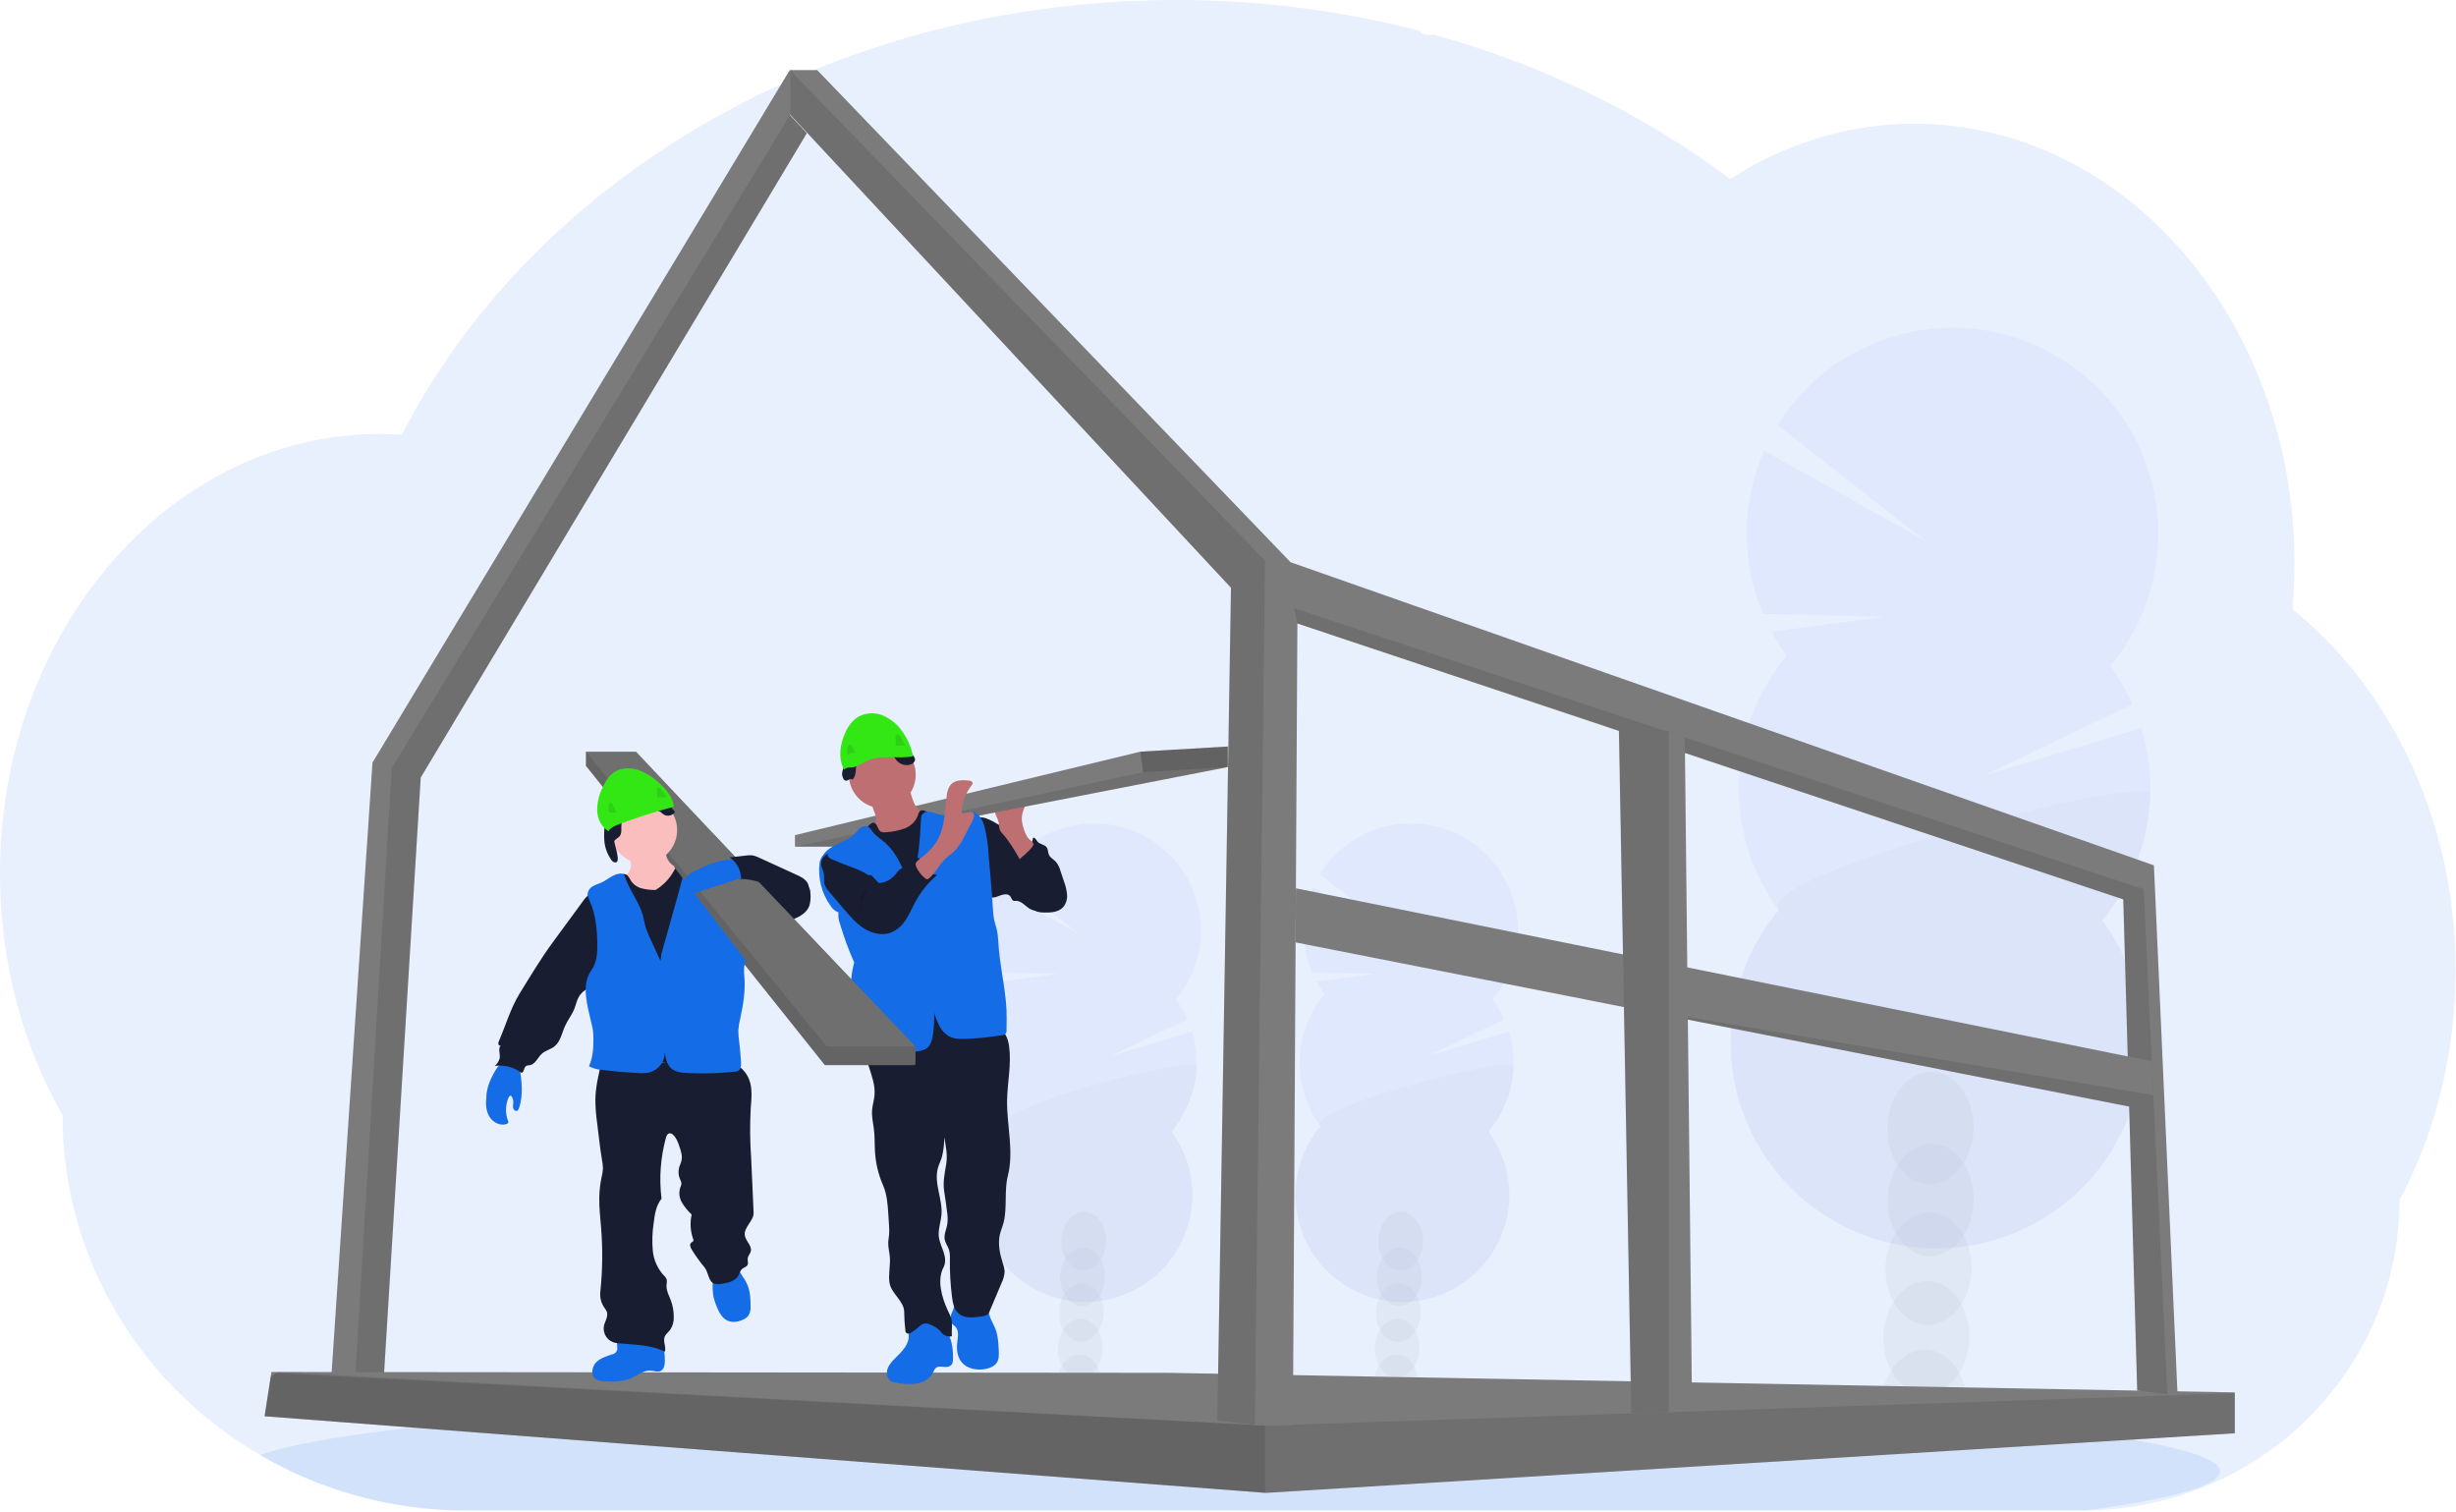 <svg width="1178" height="725" viewBox="0 0 1178 725" fill="none" xmlns="http://www.w3.org/2000/svg">
<path opacity="0.1" d="M1177.82 465.31C1177.84 484.939 1175.47 504.496 1170.75 523.55C1169.16 529.97 1167.32 536.257 1165.22 542.41C1162.65 550.005 1159.67 557.456 1156.3 564.73C1154.6 568.41 1152.8 572.017 1150.91 575.55C1150.94 595.678 1146.8 615.595 1138.74 634.04C1124.18 667.134 1098.2 693.893 1065.56 709.44C1045.15 719.178 1022.84 724.3 1000.23 724.44H223.59C189.036 724.514 155.078 715.436 125.17 698.13L124.71 697.87C120.45 695.377 116.297 692.737 112.25 689.95C103.145 683.66 94.591 676.608 86.68 668.87C75.972 658.406 66.537 646.715 58.57 634.04C39.858 604.328 29.945 569.923 29.98 534.81C11.03 501.56 -0.02 461.73 -0.02 418.93C-0.02 364.93 17.54 315.67 46.39 278.38C52.405 270.589 58.993 263.259 66.1 256.45C73.112 249.712 80.649 243.543 88.64 238C95.033 233.561 101.714 229.552 108.64 226C111.53 224.53 114.43 223.14 117.38 221.85C119.97 220.7 122.59 219.63 125.24 218.62C128.42 217.413 131.64 216.303 134.9 215.29C138.16 214.277 141.377 213.39 144.55 212.63C149.217 211.49 153.963 210.563 158.79 209.85C162.79 209.26 166.79 208.85 170.79 208.54C173.97 208.3 177.18 208.17 180.41 208.13H182.16C185.72 208.13 189.26 208.27 192.77 208.51C193.14 207.77 193.54 207.02 193.91 206.29C195.31 203.62 196.76 200.96 198.22 198.36C198.217 198.337 198.217 198.313 198.22 198.29C198.47 197.83 198.72 197.38 198.98 196.94C200.16 194.81 201.39 192.7 202.65 190.61C203.23 189.61 203.8 188.67 204.39 187.73C204.515 187.496 204.652 187.269 204.8 187.05C205.4 186.05 206.01 185.05 206.63 184.05C209.717 179.117 212.927 174.27 216.26 169.51L217.11 168.29C217.63 167.55 218.11 166.83 218.69 166.09C220.07 164.16 221.49 162.22 222.92 160.32C223.92 158.96 224.92 157.61 226 156.32C228.6 152.987 231.267 149.653 234 146.32C236.733 142.987 239.573 139.697 242.52 136.45C242.92 136 243.32 135.56 243.74 135.12L248.01 130.46C248.22 130.24 248.4 130.04 248.6 129.84C249.11 129.29 249.6 128.74 250.15 128.21C252.44 125.78 254.79 123.4 257.15 121.03C269.16 109.067 281.956 97.919 295.45 87.66C295.98 87.24 296.52 86.84 297.05 86.44C299.59 84.53 302.17 82.64 304.75 80.78C318.941 70.6 333.775 61.347 349.16 53.08C350.22 52.47 351.3 51.9 352.39 51.34C366.183 44.043 380.368 37.513 394.88 31.78C402.79 28.65 410.88 25.71 419.02 23.02C424.44 21.24 429.88 19.55 435.39 17.96C444.003 15.48 452.677 13.257 461.41 11.29C487.139 5.517 513.314 1.951 539.65 0.63C547.65 0.223 555.74 0.013 563.92 1.07753e-05C603.39 -0.052 642.706 4.921 680.92 14.8C681.315 15.397 681.856 15.884 682.491 16.215C683.126 16.545 683.834 16.709 684.55 16.69H687.91C689.37 17.09 690.82 17.49 692.28 17.91C700.433 20.257 708.47 22.82 716.39 25.6L718.39 26.32C737.938 33.271 756.957 41.626 775.3 51.32C791.835 60.038 807.755 69.874 822.95 80.76C825.29 82.44 827.597 84.133 829.87 85.84C832.63 84.073 835.437 82.38 838.29 80.76C849.309 74.484 861.012 69.495 873.17 65.89C898.588 58.368 925.482 57.316 951.41 62.83C984.66 69.88 1014.76 87.38 1039.07 112.27C1048.97 122.454 1057.78 133.641 1065.36 145.65C1065.91 146.51 1066.46 147.38 1066.99 148.26C1073.51 158.889 1079.11 170.052 1083.73 181.63C1083.9 182.06 1084.07 182.46 1084.22 182.88C1088.49 193.721 1091.93 204.87 1094.52 216.23C1094.64 216.81 1094.78 217.38 1094.9 217.96C1097.32 228.954 1098.96 240.105 1099.82 251.33C1099.82 251.73 1099.82 252.14 1099.9 252.56C1100.32 258.367 1100.53 264.233 1100.54 270.16C1100.54 275.46 1100.36 280.72 1100.03 285.94C1100.03 286.51 1099.95 287.1 1099.9 287.69C1099.81 289.2 1099.68 290.69 1099.55 292.21C1107.19 298.371 1114.34 305.114 1120.93 312.38C1123.84 315.56 1126.66 318.86 1129.39 322.28C1137.7 332.689 1144.99 343.863 1151.19 355.65C1168.1 387.57 1177.82 425.12 1177.82 465.31Z" fill="#146CE7"/>
<path opacity="0.1" d="M1064.82 705.74C1064.82 712.57 1041.29 718.97 1000.23 724.47H223.59C189.036 724.544 155.078 715.466 125.17 698.16L124.71 697.9C136.51 693.6 157.81 689.59 186.8 685.97L188.1 685.81C201.1 684.22 215.63 682.71 231.51 681.28C231.91 681.28 232.32 681.22 232.72 681.17C245.32 680.05 258.723 679 272.93 678.02C273.38 678.02 273.82 677.94 274.27 677.92C279.75 677.527 285.343 677.153 291.05 676.8L293.25 676.66C334.8 674.08 382.03 672.02 433.25 670.66H433.31C440.483 670.46 447.733 670.283 455.06 670.13C463.207 669.937 471.453 669.767 479.8 669.62C486.17 669.48 492.62 669.38 499.09 669.28H499.24C528.43 668.84 558.59 668.62 589.43 668.62C665.69 668.62 737.77 670.01 801.64 672.51H801.82C811.64 672.89 821.28 673.31 830.68 673.74L838.68 674.12C849.287 674.627 859.62 675.17 869.68 675.75C987.98 682.48 1064.82 693.41 1064.82 705.74Z" fill="#146CE7"/>
<g opacity="0.2">
<path opacity="0.2" d="M680.28 664.03C680.248 665.109 680.124 666.182 679.91 667.24C672.95 666.133 665.95 665.133 658.91 664.24C658.91 663.96 658.91 663.67 658.91 663.38C658.975 660.381 659.838 657.454 661.41 654.9C663.47 651.64 666.6 649.6 670.05 649.71C673.5 649.82 676.49 652.05 678.34 655.42C679.739 658.067 680.409 661.039 680.28 664.03V664.03Z" fill="#181D31"/>
<path opacity="0.2" d="M680.854 646.942C681.099 639.208 676.509 632.787 670.602 632.601C664.696 632.414 659.709 638.532 659.465 646.266C659.221 653.999 663.811 660.42 669.717 660.607C675.624 660.793 680.61 654.675 680.854 646.942Z" fill="#181D31"/>
<path opacity="0.2" d="M681.4 629.821C681.644 622.088 677.054 615.667 671.148 615.48C665.241 615.294 660.255 621.412 660.011 629.145C659.766 636.879 664.356 643.3 670.263 643.486C676.169 643.673 681.156 637.555 681.4 629.821Z" fill="#181D31"/>
<path opacity="0.2" d="M681.936 612.701C682.18 604.967 677.59 598.547 671.684 598.36C665.777 598.173 660.791 604.291 660.546 612.025C660.302 619.759 664.892 626.179 670.798 626.366C676.705 626.553 681.691 620.435 681.936 612.701Z" fill="#181D31"/>
<path opacity="0.2" d="M682.471 595.58C682.716 587.847 678.126 581.426 672.219 581.239C666.313 581.053 661.326 587.171 661.082 594.904C660.838 602.638 665.428 609.059 671.334 609.245C677.241 609.432 682.227 603.314 682.471 595.58Z" fill="#181D31"/>
<path opacity="0.2" d="M635.38 476.79C633.972 474.883 632.702 472.878 631.58 470.79L659.84 467.06L629.42 466.33C626.705 459.891 625.333 452.966 625.386 445.978C625.439 438.99 626.917 432.087 629.73 425.69L669.85 448.14L633.1 419.3C636.807 413.304 641.711 408.136 647.505 404.121C653.299 400.105 659.859 397.327 666.775 395.96C673.691 394.593 680.814 394.667 687.701 396.177C694.587 397.688 701.087 400.601 706.797 404.736C712.506 408.872 717.302 414.14 720.884 420.212C724.466 426.284 726.757 433.029 727.615 440.026C728.473 447.023 727.879 454.122 725.871 460.88C723.862 467.637 720.481 473.908 715.94 479.3C718.13 482.266 719.991 485.461 721.49 488.83L684.4 506.63L723.73 494.8C726.207 502.972 726.606 511.634 724.891 519.999C723.177 528.365 719.402 536.171 713.91 542.71C719.62 550.457 723.035 559.655 723.763 569.252C724.492 578.849 722.506 588.457 718.031 596.977C713.556 605.498 706.773 612.587 698.459 617.435C690.145 622.283 680.634 624.692 671.015 624.389C661.395 624.086 652.055 621.082 644.063 615.72C636.07 610.358 629.748 602.856 625.819 594.07C621.89 585.284 620.512 575.57 621.844 566.038C623.176 556.507 627.163 547.542 633.35 540.17C626.528 530.911 623.016 519.628 623.379 508.134C623.742 496.639 627.958 485.6 635.35 476.79H635.38Z" fill="#021CFF"/>
<path opacity="0.1" d="M725.91 511.37C725.56 522.871 721.331 533.916 713.91 542.71C719.62 550.457 723.035 559.655 723.763 569.252C724.492 578.849 722.506 588.457 718.031 596.977C713.556 605.498 706.773 612.587 698.459 617.435C690.145 622.283 680.634 624.692 671.015 624.389C661.395 624.086 652.055 621.082 644.063 615.72C636.07 610.358 629.748 602.856 625.819 594.07C621.89 585.284 620.512 575.57 621.844 566.038C623.176 556.507 627.163 547.542 633.35 540.17C626.78 531.24 726.09 505.62 725.91 511.37Z" fill="black"/>
</g>
<g opacity="0.2">
<path opacity="0.2" d="M528.28 664.03C528.248 665.109 528.124 666.182 527.91 667.24C520.95 666.133 513.95 665.133 506.91 664.24C506.91 663.96 506.91 663.67 506.91 663.38C506.975 660.381 507.838 657.454 509.41 654.9C511.47 651.64 514.6 649.6 518.05 649.71C521.5 649.82 524.49 652.05 526.34 655.42C527.739 658.067 528.409 661.039 528.28 664.03V664.03Z" fill="#181D31"/>
<path opacity="0.2" d="M528.844 646.946C529.088 639.212 524.498 632.792 518.591 632.605C512.685 632.418 507.699 638.536 507.454 646.27C507.21 654.004 511.8 660.424 517.706 660.611C523.613 660.798 528.599 654.68 528.844 646.946Z" fill="#181D31"/>
<path opacity="0.2" d="M529.389 629.825C529.633 622.092 525.043 615.671 519.137 615.485C513.23 615.298 508.244 621.416 508 629.15C507.755 636.883 512.345 643.304 518.252 643.491C524.158 643.677 529.145 637.559 529.389 629.825Z" fill="#181D31"/>
<path opacity="0.2" d="M529.925 612.705C530.169 604.971 525.579 598.551 519.673 598.364C513.766 598.177 508.78 604.295 508.535 612.029C508.291 619.763 512.881 626.183 518.788 626.37C524.694 626.557 529.68 620.439 529.925 612.705Z" fill="#181D31"/>
<path opacity="0.2" d="M530.46 595.585C530.705 587.851 526.115 581.43 520.208 581.244C514.302 581.057 509.315 587.175 509.071 594.909C508.827 602.642 513.417 609.063 519.323 609.25C525.23 609.436 530.216 603.318 530.46 595.585Z" fill="#181D31"/>
<path opacity="0.2" d="M483.38 476.79C481.972 474.883 480.702 472.878 479.58 470.79L507.84 467.06L477.42 466.33C474.705 459.891 473.333 452.966 473.386 445.978C473.439 438.99 474.917 432.087 477.73 425.69L517.85 448.14L481.1 419.3C484.807 413.304 489.711 408.136 495.505 404.121C501.299 400.105 507.859 397.327 514.775 395.96C521.691 394.593 528.815 394.667 535.701 396.177C542.587 397.688 549.087 400.601 554.797 404.736C560.506 408.872 565.302 414.14 568.884 420.212C572.466 426.284 574.757 433.029 575.615 440.026C576.473 447.023 575.879 454.122 573.871 460.88C571.862 467.637 568.481 473.908 563.94 479.3C566.13 482.266 567.991 485.461 569.49 488.83L532.4 506.63L571.73 494.8C574.207 502.972 574.606 511.634 572.891 519.999C571.177 528.365 567.402 536.171 561.91 542.71C567.62 550.457 571.035 559.655 571.764 569.252C572.492 578.849 570.506 588.457 566.031 596.977C561.556 605.498 554.774 612.587 546.459 617.435C538.145 622.283 528.634 624.692 519.015 624.389C509.395 624.086 500.055 621.082 492.063 615.72C484.07 610.358 477.748 602.856 473.819 594.07C469.89 585.284 468.512 575.57 469.844 566.038C471.176 556.507 475.163 547.542 481.35 540.17C474.528 530.911 471.016 519.628 471.379 508.134C471.742 496.639 475.958 485.6 483.35 476.79H483.38Z" fill="#021CFF"/>
<path opacity="0.1" d="M573.91 511.37C573.56 522.871 569.331 533.916 561.91 542.71C567.62 550.457 571.035 559.655 571.764 569.252C572.492 578.849 570.506 588.457 566.031 596.977C561.556 605.498 554.774 612.587 546.459 617.435C538.145 622.283 528.634 624.692 519.015 624.389C509.395 624.086 500.055 621.082 492.063 615.72C484.07 610.358 477.748 602.856 473.819 594.07C469.89 585.284 468.512 575.57 469.844 566.038C471.176 556.507 475.163 547.542 481.35 540.17C474.78 531.24 574.09 505.62 573.91 511.37Z" fill="black"/>
</g>
<g opacity="0.2">
<path opacity="0.2" d="M943.48 674.97C943.404 677.013 943.16 679.047 942.75 681.05C929.35 678.91 915.853 676.997 902.26 675.31C902.26 674.77 902.26 674.22 902.26 673.66C902.387 667.885 904.051 662.248 907.08 657.33C911.08 651.06 917.08 647.13 923.71 647.33C930.34 647.53 936.11 651.84 939.71 658.33C942.425 663.442 943.726 669.187 943.48 674.97V674.97Z" fill="#181D31"/>
<path opacity="0.2" d="M944.568 642.047C945.039 627.153 936.197 614.789 924.821 614.429C913.444 614.07 903.839 625.851 903.369 640.745C902.898 655.638 911.739 668.003 923.116 668.362C934.493 668.722 944.097 656.94 944.568 642.047Z" fill="#181D31"/>
<path opacity="0.2" d="M945.607 609.086C946.078 594.193 937.237 581.828 925.86 581.468C914.483 581.109 904.879 592.891 904.408 607.784C903.937 622.677 912.779 635.042 924.156 635.402C935.532 635.761 945.137 623.979 945.607 609.086Z" fill="#181D31"/>
<path opacity="0.2" d="M946.657 576.126C947.127 561.233 938.286 548.868 926.909 548.508C915.532 548.149 905.928 559.931 905.457 574.824C904.987 589.717 913.828 602.082 925.205 602.441C936.582 602.801 946.186 591.019 946.657 576.126Z" fill="#181D31"/>
<path opacity="0.2" d="M946.524 541.665C946.971 526.765 938.106 514.409 926.723 514.067C915.34 513.726 905.751 525.528 905.304 540.429C904.857 555.33 913.722 567.686 925.104 568.027C936.487 568.369 946.077 556.566 946.524 541.665Z" fill="#181D31"/>
<path opacity="0.2" d="M857.03 314.51C854.332 310.839 851.889 306.987 849.72 302.98L904.12 295.8L845.57 294.39C840.34 281.995 837.694 268.663 837.794 255.21C837.894 241.757 840.737 228.466 846.15 216.15L923.4 259.36L852.66 203.84C859.813 192.324 869.26 182.405 880.415 174.7C891.569 166.995 904.19 161.671 917.493 159.058C930.795 156.445 944.493 156.599 957.733 159.512C970.973 162.425 983.471 168.034 994.448 175.988C1005.43 183.943 1014.65 194.073 1021.54 205.748C1028.43 217.423 1032.84 230.392 1034.5 243.846C1036.16 257.301 1035.03 270.953 1031.18 283.952C1027.33 296.95 1020.85 309.017 1012.13 319.4C1016.34 325.114 1019.93 331.267 1022.82 337.75L951.41 372.04L1027.12 349.24C1031.89 364.954 1032.67 381.611 1029.38 397.701C1026.09 413.791 1018.84 428.807 1008.29 441.39C1019.28 456.305 1025.85 474.012 1027.25 492.486C1028.66 510.96 1024.83 529.455 1016.21 545.857C1007.6 562.259 994.543 575.906 978.537 585.238C962.532 594.569 944.223 599.208 925.706 598.624C907.188 598.04 889.208 592.257 873.822 581.936C858.436 571.615 846.265 557.173 838.7 540.261C831.136 523.348 828.483 504.649 831.045 486.3C833.608 467.951 841.282 450.693 853.19 436.5C840.064 418.677 833.307 396.96 834.003 374.836C834.7 352.711 842.809 331.463 857.03 314.5V314.51Z" fill="#021CFF"/>
<path opacity="0.1" d="M1031.33 381.07C1030.67 403.199 1022.57 424.459 1008.33 441.41C1019.32 456.325 1025.89 474.032 1027.29 492.506C1028.7 510.98 1024.87 529.475 1016.25 545.877C1007.64 562.279 994.583 575.926 978.577 585.258C962.572 594.589 944.263 599.228 925.746 598.644C907.228 598.06 889.248 592.277 873.862 581.956C858.476 571.635 846.305 557.193 838.74 540.281C831.176 523.368 828.523 504.669 831.085 486.32C833.648 467.971 841.322 450.713 853.23 436.52C840.49 419.31 1031.68 370 1031.33 381.07Z" fill="black"/>
</g>
<path d="M157.82 676.73L168.31 676.7H183.1L201.8 372.92L386.99 63.89L378.94 55.25V33.37L178.66 365.76L157.82 676.73Z" fill="#7B7B7B"/>
<path opacity="0.1" d="M169.43 676.7H183.1L201.8 372.92L386.99 63.89L378.94 55.25L187.92 368.29L169.43 676.7Z" fill="black"/>
<path d="M126.91 679.26L606.76 715.98L607.17 716.01L1071.56 687.45L1071.91 687.43V667.82L560.21 658.43L133.3 658.02H130.18L129.84 660.22L126.91 679.26Z" fill="#7B7B7B"/>
<path opacity="0.1" d="M126.91 679.26L606.76 715.98L607.17 716.01L1071.56 687.45L1071.91 687.07V668.23H1071.5L606.76 683.75L133.3 658.02H133.23L132.39 658.57L129.84 660.22L126.91 679.26Z" fill="black"/>
<path opacity="0.1" d="M126.91 679.26L606.76 715.98V683.75L132.39 658.57L129.84 660.22L126.91 679.26Z" fill="black"/>
<path d="M378.88 54.84L590.43 281.9L583.89 681.3L601.86 683.47L602.16 683.51H620.13L622.28 299.05L1018.41 431.37L1025.09 666.97L1039.55 668.59L1044.45 669.14L1033.11 415.03L619.01 269.65L391.95 33.6H378.88V54.84Z" fill="#7B7B7B"/>
<path opacity="0.1" d="M620.65 291.7L622.28 299.05L1018.41 431.37L1025.09 666.97L1039.55 668.59L1028.21 426.47L620.65 291.7Z" fill="black"/>
<path opacity="0.1" d="M378.88 54.84L590.43 281.9L583.89 681.3L601.86 683.47L606.76 268.83L378.88 33.6V54.84Z" fill="black"/>
<path d="M621.42 451.99L766.71 480.6L766.76 480.61L1021.23 530.74L1032.88 526.07L1032.84 525.25L1032.08 509L621.57 426.05L621.42 451.99Z" fill="#7B7B7B"/>
<path opacity="0.1" d="M766.76 480.61L1021.23 530.74L1032.88 526.07L1032.84 525.25L766.76 480.61Z" fill="black"/>
<path d="M776.49 350.56L780.42 566.9L782.45 677.89L800.34 677.29L811.6 676.91L808.1 353.69L800.34 351.11L798.64 350.56H776.49Z" fill="#7B7B7B"/>
<path opacity="0.1" d="M776.65 350.51V350.56L780.42 566.9L782.45 677.89L800.34 677.29V350.51H776.65Z" fill="black"/>
<path d="M496.26 405.81C497.31 406.38 498.313 407.032 499.26 407.76C500.38 408.741 501.387 409.844 502.26 411.05C506.55 416.6 510.51 423.05 510.09 430.05C510.099 431.068 509.907 432.079 509.524 433.023C509.141 433.966 508.576 434.825 507.86 435.55C506.09 437.06 503.55 437.13 501.23 437.13C498.71 437.13 496.06 437.13 493.88 435.83C491.7 434.53 489.88 432 487.3 432.06C486.936 432.12 486.564 432.12 486.2 432.06C485.31 431.77 485.13 430.6 484.55 429.86C483.55 428.53 481.44 428.86 479.87 429.44C478.3 430.02 476.56 430.89 475.01 430.22C474.11 429.745 473.375 429.01 472.9 428.11C469.19 422.11 468.4 414.9 467.7 407.93C467.27 403.69 463.99 389.23 473.04 392.52C477.04 393.96 480.78 396.84 484.42 398.95L496.26 405.81Z" fill="#181D31"/>
<path d="M487.32 407.24C488.128 407.821 489.108 408.116 490.103 408.076C491.098 408.036 492.051 407.664 492.81 407.02C494.299 405.674 495.248 403.833 495.48 401.84C496.48 401.53 496.99 402.84 497.63 403.64C498.75 405 501.03 404.98 502.05 406.43C502.76 407.43 502.6 408.82 503.1 409.95C503.75 411.41 505.36 412.17 506.46 413.35C507.499 414.639 508.249 416.136 508.66 417.74L510.3 422.66C511.085 424.706 511.589 426.849 511.8 429.03C511.903 430.12 511.789 431.22 511.462 432.266C511.136 433.312 510.605 434.282 509.9 435.12C507.7 437.49 504.09 437.74 500.9 437.67C499.835 437.693 498.771 437.568 497.74 437.3C494.91 436.42 493.1 433.57 492.35 430.7C491.6 427.83 491.68 424.82 491.24 421.88C490.765 418.992 489.925 416.176 488.74 413.5C487.86 411.42 485.44 408.32 485.48 406.11C486.2 406.11 486.72 406.77 487.32 407.24Z" fill="#181D31"/>
<path d="M490.91 397.11C490.443 395.69 490.17 394.213 490.1 392.72C490.1 389.72 491.47 386.9 492.85 384.22L481.42 385.77C480.04 385.96 478.5 386.24 477.72 387.39C477.424 387.96 477.269 388.593 477.269 389.235C477.269 389.877 477.424 390.51 477.72 391.08C478.293 392.221 478.749 393.417 479.08 394.65C479.106 395.729 479.23 396.803 479.45 397.86C479.806 398.636 480.304 399.338 480.92 399.93C484.19 403.55 486.64 407.82 489.08 412.05C489.01 411.93 495.97 406.54 495.69 404.78C495.53 403.78 493.52 402.58 492.88 401.62C491.996 400.227 491.332 398.705 490.91 397.11V397.11Z" fill="#BE6F72"/>
<path d="M588.91 358.04V367.89L420.24 400.79L411.49 406.09H381.3V400.54L547.02 360.5L588.91 358.04Z" fill="#7B7B7B"/>
<path opacity="0.1" d="M588.91 367.89L420.24 400.79L411.49 406.09H381.3L548.25 370.36L588.91 367.89Z" fill="black"/>
<path d="M453.49 637.66C451.611 635.384 449.016 633.811 446.129 633.198C443.242 632.584 440.233 632.965 437.59 634.28C437.024 634.546 436.526 634.936 436.13 635.42C435.13 636.82 435.77 638.75 435.86 640.48C436.09 644.7 432.73 648.13 429.71 651.08C428.09 652.66 426.44 654.35 425.71 656.5C424.98 658.65 425.52 661.38 427.48 662.5C428.335 662.929 429.266 663.187 430.22 663.26C433.416 663.884 436.694 663.975 439.92 663.53C443.11 662.92 446.24 661.11 447.62 658.17C447.886 657.373 448.327 656.645 448.91 656.04C450.67 654.65 453.37 656.28 455.37 655.29C457.02 654.47 457.09 653.18 457.11 651.48C457.17 646.78 456.47 641.46 453.49 637.66Z" fill="#146CE7"/>
<path d="M477.49 637.48C478.72 640.72 478.89 644.25 479.05 647.71C479.14 649.71 479.2 651.85 478.12 653.54C477.04 655.23 474.93 656.12 472.91 656.54C468.74 657.4 463.91 656.59 461.22 653.28C459.16 650.75 458.73 647.28 459.11 644C459.43 641.31 460.11 638.16 458.18 636.25C457.68 635.74 457.03 635.38 456.57 634.83C455.57 633.61 455.73 631.77 456.27 630.27C456.973 628.835 457.5 627.321 457.84 625.76C457.92 625.02 471.38 626.28 472.62 626.89C474.31 627.72 474.05 629.11 474.56 630.79C475.27 633.13 476.63 635.24 477.49 637.48Z" fill="#146CE7"/>
<path d="M479.96 493.82C482.6 495.53 483.62 498.89 484.03 502.01C485.16 510.56 483.18 519.2 483.03 527.83C482.89 539.92 486.39 552.23 483.4 563.94C481.61 570.94 483.13 578.94 481.45 586.01C480.95 588.11 480.03 590.09 479.55 592.19C478.55 596.74 479.6 601.5 481.01 605.95C481.46 607.149 481.746 608.404 481.86 609.68C481.792 611.644 481.294 613.57 480.4 615.32L474.4 629.51C473.73 631.1 471.09 631.36 469.4 631.57C466.22 631.95 462.67 632.22 460.14 630.25C457.61 628.28 457 624.98 456.61 621.9C455.862 615.987 455.528 610.029 455.61 604.07C455.72 602.515 455.582 600.952 455.2 599.44C454.65 597.73 453.44 596.25 453.11 594.44C452.69 592.1 453.88 589.8 454.32 587.44C454.622 585.284 454.588 583.095 454.22 580.95C453.83 577.75 453.38 574.55 452.87 571.37C452.15 566.92 453.18 562.53 453.87 558.07C454.52 553.88 453.69 549.61 452.87 545.45C452.941 548.826 452.52 552.195 451.62 555.45C451.09 557.04 450.33 558.56 449.87 560.18C447.82 567.45 452.19 575.08 451.57 582.61C451.28 586.13 449.9 589.61 450.29 593.08C450.56 595.62 451.74 597.95 452.55 600.37C453.36 602.79 453.78 605.56 452.55 607.82C449.3 613.96 451.73 622.31 454.64 628.61C455.231 629.727 455.745 630.883 456.18 632.07C457.04 634.91 456.32 637.96 456.55 640.92C455.713 641.057 454.855 641.001 454.042 640.757C453.229 640.513 452.483 640.086 451.86 639.51C451.42 639.05 451.06 638.51 450.63 638.03C449.429 636.885 448.006 635.997 446.45 635.42C445.536 634.909 444.495 634.669 443.45 634.73C442.351 635.037 441.362 635.651 440.6 636.5C439.611 637.37 438.562 638.168 437.46 638.89C436.991 639.251 436.442 639.494 435.86 639.6C435.567 639.645 435.268 639.597 435.004 639.463C434.74 639.328 434.525 639.114 434.39 638.85C434.328 638.683 434.29 638.508 434.28 638.33C433.909 635.311 433.712 632.272 433.69 629.23C433.69 624 427.43 620.4 426.64 615.23C426.01 611.06 427.18 606.81 426.79 602.61C426.6 600.45 426 598.33 426.04 596.17C426.04 594.77 426.36 593.4 426.47 592.01C426.562 590.467 426.538 588.919 426.4 587.38L426.09 582.55C425.79 577.78 425.46 572.91 423.58 568.55C421.351 563.459 420.031 558.017 419.68 552.47C419.48 548.97 419.61 545.47 419.21 541.96C418.85 538.79 418.05 535.64 418.28 532.46C418.47 530 419.28 527.62 419.47 525.16C419.86 520.43 418.06 515.83 416.65 511.3C415.24 506.77 414.2 501.75 416.05 497.38C416.314 496.663 416.754 496.023 417.33 495.52C418.039 495.051 418.847 494.75 419.69 494.64C436.847 491.036 454.434 489.914 471.91 491.31C474.759 491.472 477.524 492.334 479.96 493.82Z" fill="#181D31"/>
<path d="M423.19 387.61C432.038 387.61 439.21 380.438 439.21 371.59C439.21 362.742 432.038 355.57 423.19 355.57C414.342 355.57 407.17 362.742 407.17 371.59C407.17 380.438 414.342 387.61 423.19 387.61Z" fill="#BE6F72"/>
<path d="M420.09 391.6C420.32 392.516 420.32 393.474 420.09 394.39C419.838 395.03 419.483 395.624 419.04 396.15C417.489 398.15 415.773 400.017 413.91 401.73C414.859 403.85 416.568 405.538 418.7 406.46C420.817 407.361 423.037 407.996 425.31 408.35C426.445 408.648 427.625 408.73 428.79 408.59C429.863 408.32 430.88 407.86 431.79 407.23L440.69 401.9C442.033 401.173 443.276 400.275 444.39 399.23C446.022 397.552 446.946 395.311 446.97 392.97C447.011 392.551 446.898 392.131 446.65 391.79C446.309 391.493 445.881 391.314 445.43 391.28C442.3 390.59 439.83 388.05 438.43 385.17C437.164 382.218 436.345 379.093 436 375.9L426.51 380.9C425.1 381.65 423.7 382.4 422.24 383.05C421.31 383.47 419.43 383.82 418.77 384.67C417.51 386.24 419.76 389.71 420.09 391.6Z" fill="#BE6F72"/>
<path d="M413.97 398.82C412.619 399.928 411.564 401.354 410.9 402.97C410.28 404.97 410.9 407.08 411.46 409.06C414.085 417.499 416.09 426.119 417.46 434.85C418.3 440.85 418.61 446.94 419.02 453.01C419.86 465.39 421.08 485.13 422.71 497.43C428.71 497.7 434.56 495.95 440.51 495.31C451.63 494.13 463.08 496.83 473.97 494.31C471.33 483.88 468.69 466.07 466.05 455.65C464.882 451.545 464.072 447.345 463.63 443.1C463.4 440.05 463.54 436.99 463.58 433.92C463.67 427.92 463.34 421.92 463.01 415.92C462.63 408.92 462.25 401.92 460.59 395.07C460.474 394.197 460.065 393.39 459.43 392.78C458.43 392.05 457.13 392.31 455.94 392.47C452.296 392.933 448.608 392.059 445.56 390.01C444.24 389.11 442.47 388.01 441.24 389.01C440.715 389.613 440.369 390.351 440.24 391.14C439.696 392.555 438.856 393.837 437.776 394.901C436.697 395.965 435.402 396.786 433.98 397.31C431.13 398.342 428.146 398.955 425.12 399.13C424.194 399.329 423.228 399.22 422.37 398.82C420.95 397.95 420.85 394.82 419.06 394.61C417.49 394.43 415.03 397.81 413.97 398.82Z" fill="#181D31"/>
<path d="M437.63 423.24C433.94 419.71 432.32 414.59 429.63 410.24C427.798 407.315 425.458 404.741 422.72 402.64C421.344 401.731 420.081 400.66 418.96 399.45C418.01 398.28 417.29 396.72 415.85 396.27C415.255 396.141 414.637 396.158 414.05 396.32C413.463 396.482 412.924 396.784 412.48 397.2C411.598 398.04 410.764 398.928 409.98 399.86C405.74 404.25 398.29 404.86 394.93 409.94C394.024 411.017 393.407 412.308 393.14 413.69C392.173 421.084 394.084 428.566 398.48 434.59C399.331 435.986 400.638 437.046 402.18 437.59C401.971 439.455 402.218 441.342 402.9 443.09C404.752 449.419 407.027 455.616 409.71 461.64C409.068 463.996 408.62 466.401 408.37 468.83C407.67 474.94 408.32 481.14 407.66 487.26C407.12 492.26 405.66 497.13 405.61 502.14C405.61 502.94 405.68 503.89 406.37 504.3C406.737 504.489 407.148 504.575 407.56 504.55L419.86 504.92C427 505.13 434.21 505.34 441.24 504.02C442.176 503.881 443.084 503.595 443.93 503.17C446.31 501.84 447.1 498.84 447.48 496.17C447.976 492.707 448.174 489.207 448.07 485.71C449.56 490.42 451.33 495.29 455.83 497.33C458.21 498.41 460.93 498.33 463.54 498.26C469.165 498.009 474.772 497.432 480.33 496.53C480.673 496.573 481.02 496.534 481.345 496.418C481.67 496.302 481.964 496.112 482.202 495.862C482.44 495.612 482.616 495.31 482.717 494.98C482.817 494.649 482.839 494.3 482.78 493.96L482.84 488.5C482.96 477.41 480.21 466.81 479.14 455.77C478.8 452.29 478.83 448.77 477.98 445.36C477.63 443.93 477.12 442.53 476.81 441.09C476.543 439.68 476.376 438.253 476.31 436.82L475.53 425.82C475.16 420.73 474.63 415.82 474.24 410.74C474.026 405.793 473.309 400.881 472.1 396.08C471.23 393.08 469.42 389.68 466.29 389.31C464.62 389.12 463 389.85 461.41 390.36C457.502 391.59 453.308 391.573 449.41 390.31C448.206 389.834 446.951 389.499 445.67 389.31C445.025 389.222 444.369 389.307 443.768 389.557C443.167 389.807 442.643 390.211 442.25 390.73C441.862 391.511 441.68 392.379 441.72 393.25C441.25 403.24 440.38 413.53 437.63 423.24Z" fill="#146CE7"/>
<path d="M421.54 423.54C416.93 418.68 412.2 413.73 406.26 410.64C403.92 409.42 401.26 408.5 398.67 408.96C396.08 409.42 393.67 411.67 393.79 414.3C393.87 415.93 394.86 417.37 395.17 418.97C395.53 420.77 395.01 422.69 395.57 424.43C396.025 425.577 396.705 426.62 397.57 427.5L404.65 435.89C407.65 439.39 410.65 442.94 414.51 445.36C418.37 447.78 423.37 448.91 427.61 447.19C430.627 445.788 433.135 443.486 434.79 440.6C436.55 437.8 437.79 434.74 439.44 431.85C442.008 427.232 445.397 423.122 449.44 419.72C447.36 419.18 444.75 418.42 443.44 416.72C443.067 416.18 442.749 415.603 442.49 415L440.87 411.5C440.319 411.471 439.768 411.557 439.252 411.751C438.736 411.946 438.265 412.245 437.87 412.63C437.175 413.433 436.43 414.191 435.64 414.9C434.23 415.96 432.32 416.25 431.04 417.46C430.545 417.979 430.096 418.542 429.7 419.14C428.732 420.412 427.503 421.463 426.096 422.222C424.688 422.981 423.135 423.43 421.54 423.54V423.54Z" fill="#181D31"/>
<path d="M449.81 402.63C453.28 396.3 453.12 388.71 454.11 381.56C454.217 379.666 454.882 377.847 456.02 376.33C458.02 374.07 461.55 374.04 464.57 374.33C465.46 374.43 466.57 374.85 466.52 375.74C466.45 376.059 466.294 376.353 466.07 376.59C463.143 380.368 461.421 384.94 461.13 389.71C462.7 390.8 465.13 388.56 466.64 389.71C467.64 390.55 467.18 392.21 466.58 393.41C465.187 396.19 463.75 398.95 462.27 401.69C461.089 404.105 459.548 406.327 457.7 408.28C456.43 409.5 454.94 410.46 453.65 411.66C450.65 414.47 448.84 418.44 445.74 421.18C445.478 421.464 445.123 421.645 444.74 421.69C444.346 421.662 443.974 421.495 443.69 421.22C442.141 419.96 440.857 418.407 439.91 416.65C438.73 414.47 438.91 413.83 440.77 412.29C444.25 409.54 447.64 406.59 449.81 402.63Z" fill="#BE6F72"/>
<path d="M415.74 419.24C416.34 419.61 417.08 420.03 417.74 419.72C418.01 419.557 418.239 419.335 418.41 419.07C419.553 417.544 420.507 415.886 421.25 414.13C421.378 413.882 421.45 413.609 421.46 413.33C421.46 412.69 420.89 412.22 420.36 411.85C417.52 410.04 414.467 408.589 411.27 407.53C408.63 406.53 405.87 405.66 403.07 405.91C402.018 405.981 400.991 406.263 400.051 406.741C399.111 407.219 398.277 407.882 397.6 408.69C395.6 411.26 398.95 412.04 401.05 412.97C405.91 415.18 411.17 416.46 415.74 419.24Z" fill="#146CE7"/>
<path opacity="0.1" d="M412.59 436.24C412.556 436.468 412.577 436.701 412.65 436.92C412.723 437.139 412.846 437.338 413.01 437.5C413.3 436.08 412.92 434.58 413.22 433.15C413.66 431 415.75 429.38 415.93 427.22C412.1 426.47 412.62 433.92 412.59 436.24Z" fill="black"/>
<path opacity="0.2" d="M588.91 358.04V367.89L548.25 370.36L547.02 360.5L588.91 358.04Z" fill="black"/>
<path d="M408.77 373.97C411.31 371.9 409.84 367.56 411.56 364.78C412.56 363.26 414.25 362.46 415.91 361.78C417.913 360.843 420.06 360.248 422.26 360.02C423.362 359.914 424.473 360.058 425.512 360.44C426.551 360.823 427.49 361.435 428.26 362.23C428.91 362.97 429.35 363.87 429.96 364.64C430.715 365.538 431.7 366.215 432.809 366.599C433.918 366.983 435.111 367.059 436.26 366.82C437.59 366.52 438.97 365.51 438.88 364.15C438.73 363.323 438.307 362.57 437.68 362.01L434.82 358.84C431.57 355.24 427.96 351.42 423.19 350.52C419.87 349.89 416.47 350.78 413.27 351.85C411.98 352.28 410.53 352.92 410.17 354.23C409.93 355.13 410.29 356.11 410.08 357.02C409.67 358.83 407.35 359.44 406.27 360.96C405.19 362.48 405.52 364.28 405.21 365.96C404.9 367.64 404 369.28 403.89 371.02C403.82 372.07 404.35 374.02 405.53 374.4C406.71 374.78 408.04 372.72 408.77 373.97Z" fill="#181D31"/>
<path d="M437.91 362.71C437.067 358.31 435.249 354.155 432.59 350.55C430.226 347.181 426.937 344.57 423.12 343.03C421.212 342.284 419.16 341.981 417.118 342.142C415.076 342.303 413.097 342.925 411.33 343.96C408.706 345.833 406.665 348.408 405.44 351.39C402.85 356.97 401.89 363.79 404.9 369.15C406.1 367.69 408.16 368.35 409.98 367.82C412.26 367.17 414.19 365.65 416.36 364.7C422.91 361.81 430.91 364.15 437.91 362.71Z" fill="#32E714"/>
<path opacity="0.1" d="M406.43 362.4C406.2 360.6 406.05 358.51 407.33 357.23C407.394 357.152 407.475 357.089 407.567 357.047C407.659 357.006 407.759 356.986 407.86 356.99C407.949 357.019 408.032 357.066 408.102 357.128C408.173 357.19 408.23 357.265 408.27 357.35C409.009 358.516 409.638 359.748 410.15 361.03C409.405 360.858 408.625 360.914 407.912 361.19C407.199 361.467 406.585 361.951 406.15 362.58" fill="black"/>
<path opacity="0.1" d="M429.8 357.32L429.44 353.75C429.382 353.456 429.406 353.151 429.51 352.87C429.661 352.635 429.893 352.463 430.163 352.389C430.433 352.315 430.72 352.344 430.97 352.47C431.462 352.743 431.867 353.148 432.14 353.64C432.972 354.918 433.663 356.283 434.2 357.71C432.589 357.4 430.933 357.42 429.33 357.77" fill="black"/>
<path opacity="0.1" d="M438.75 502.21V510.37L431.86 510.83H395.62V502.21H438.75Z" fill="black"/>
<path d="M438.75 502.21V510.83H395.62L281.04 367.3V360.52H305.06L438.75 502.21Z" fill="#7B7B7B"/>
<path opacity="0.1" d="M438.75 502.21V510.83H395.62L281.04 367.3V360.52H305.06L438.75 502.21Z" fill="black"/>
<path opacity="0.1" d="M438.75 502.21V510.83H395.62L281.04 367.3V360.52L396.24 502.21H438.75Z" fill="black"/>
<path d="M296.06 646.07C296.135 646.476 296.126 646.892 296.033 647.294C295.94 647.696 295.765 648.075 295.519 648.406C295.274 648.737 294.962 649.014 294.604 649.22C294.246 649.425 293.85 649.555 293.44 649.6C290.66 650.54 287.71 651.47 285.74 653.6C283.77 655.73 283.38 659.68 285.74 661.41C286.946 662.137 288.331 662.515 289.74 662.5C294.27 662.81 298.99 662.75 303.1 660.83C306.04 659.47 308.81 657.15 312.04 657.36C313.71 657.46 315.49 658.24 316.98 657.48C318.47 656.72 318.89 654.6 318.9 652.83C318.938 649.135 318.381 645.458 317.25 641.94C317.1 641.46 310.74 641.09 309.98 640.94L302.27 639.94C300.81 639.75 297.66 638.65 296.51 639.87C295.36 641.09 296.06 644.62 296.06 646.07Z" fill="#146CE7"/>
<path d="M342.07 621.11C342.396 622.911 342.926 624.669 343.65 626.35C344.72 629.07 346.09 631.96 348.71 633.28C351.09 634.47 354.01 634.04 356.43 632.91C357.44 632.492 358.325 631.82 359 630.96C359.781 629.599 360.129 628.033 360 626.47C360 622.6 359.77 618.6 358 615.16C356.48 612.16 353.83 609.58 353.79 606.26L344.68 608.02C344.192 608.067 343.728 608.251 343.34 608.55C343.051 608.854 342.851 609.231 342.76 609.64C341.787 613.382 341.553 617.278 342.07 621.11V621.11Z" fill="#146CE7"/>
<path d="M233.28 526.11C232.9 529.33 233.06 532.78 234.74 535.56C236.42 538.34 239.96 540.18 243.02 539.07C243.177 539.03 243.324 538.959 243.453 538.861C243.582 538.763 243.689 538.64 243.77 538.5C243.851 538.162 243.805 537.806 243.64 537.5C242.289 533.895 242.4 529.904 243.95 526.38C244.15 525.92 244.58 525.38 245.05 525.56C245.247 525.66 245.405 525.821 245.5 526.02C245.984 526.858 246.226 527.813 246.2 528.78C246.059 529.656 246.032 530.547 246.12 531.43C246.31 532.29 247.23 533.1 248.03 532.73C248.261 532.588 248.461 532.4 248.618 532.179C248.774 531.957 248.884 531.705 248.94 531.44C251.17 524.99 250.16 517.94 249.14 511.19C249.149 511.035 249.123 510.88 249.065 510.736C249.007 510.592 248.918 510.462 248.805 510.357C248.691 510.251 248.556 510.171 248.408 510.123C248.26 510.075 248.104 510.061 247.95 510.08C243.23 509.61 240.65 508.48 237.95 512.87C235.63 516.57 233.28 521.66 233.28 526.11Z" fill="#146CE7"/>
<path d="M288.46 509.7C287.06 515.52 285.65 521.41 285.56 527.39C285.585 531.115 285.865 534.834 286.4 538.52L287.45 547.18C287.81 550.1 288.16 553.01 288.67 555.9C288.995 557.389 289.173 558.906 289.2 560.43C289.102 561.932 288.864 563.422 288.49 564.88C287.861 567.942 287.51 571.055 287.44 574.18C287.33 579.18 287.95 584.18 288.34 589.18C289.119 599.144 289.001 609.157 287.99 619.1C287.586 621.784 288.169 624.523 289.63 626.81C290.223 627.531 290.711 628.332 291.08 629.19C291.83 631.48 290.08 633.77 289.63 636.12C289.342 637.952 289.793 639.824 290.885 641.324C291.976 642.824 293.618 643.83 295.45 644.12C303.45 645.07 311.67 644.64 318.88 648.3C319.64 646.08 317.98 643.56 318.74 641.3C319.22 639.9 320.54 638.99 321.44 637.81C322.649 636.012 323.252 633.875 323.16 631.71C323.195 628.884 322.693 626.078 321.68 623.44C320.83 621.24 319.61 619.07 319.68 616.71C319.68 615.55 320.09 614.33 319.62 613.26C319.298 612.645 318.86 612.099 318.33 611.65C315.341 608.376 313.505 604.215 313.1 599.8C312.71 595.419 312.851 591.007 313.52 586.66C314.01 582.52 314.67 578.15 317.3 574.92C316.08 565.126 316.797 555.188 319.41 545.67C319.67 544.79 320.08 543.77 320.98 543.56C321.338 543.523 321.699 543.573 322.033 543.706C322.367 543.838 322.664 544.049 322.9 544.32C324.47 545.79 325.22 547.92 325.9 549.96C326.65 552.17 327.41 554.53 326.84 556.79C326.6 557.79 326.12 558.67 325.84 559.63C325.232 561.559 325.338 563.643 326.14 565.5C326.531 566.179 326.776 566.931 326.86 567.71C326.767 568.379 326.565 569.027 326.26 569.63C325.889 570.813 325.771 572.061 325.914 573.293C326.057 574.525 326.458 575.713 327.09 576.78C328.365 578.903 329.937 580.833 331.76 582.51C330.889 586.348 331.114 590.354 332.41 594.07C332.504 594.237 332.563 594.422 332.585 594.612C332.608 594.802 332.592 594.995 332.54 595.18C332.36 595.56 331.9 595.7 331.54 595.97C330.54 596.79 331.16 598.34 331.83 599.41C333.666 602.347 335.694 605.16 337.9 607.83C339.9 610.22 339.72 614.83 342.7 615.69C343.952 615.96 345.248 615.96 346.5 615.69C349.44 615.24 352.72 614.39 354.16 611.79C354.75 610.72 354.99 609.42 355.91 608.62C356.83 607.82 358.02 607.68 358.53 606.72C359.04 605.76 358.47 604.5 358.64 603.39C358.81 602.28 359.78 601.39 360.09 600.22C360.83 597.52 357.68 595.3 357.25 592.54C356.63 588.54 361.67 585.54 361.46 581.54C361.02 572.85 360.74 564.12 360.29 555.43C359.725 547.646 359.645 539.834 360.05 532.04C360.4 527.19 361.05 522.11 359.27 517.6C356.71 511.24 349.65 507.67 342.82 506.99C335.99 506.31 329.18 507.93 322.41 508.99C311.174 510.722 299.759 510.96 288.46 509.7V509.7Z" fill="#181D31"/>
<path d="M308.76 414.12C317.608 414.12 324.78 406.948 324.78 398.1C324.78 389.252 317.608 382.08 308.76 382.08C299.912 382.08 292.74 389.252 292.74 398.1C292.74 406.948 299.912 414.12 308.76 414.12Z" fill="#FBBEBE"/>
<path d="M302.24 417.11C301.696 418.377 300.781 419.45 299.615 420.187C298.45 420.924 297.088 421.291 295.71 421.24C295.13 423.64 296.52 426.06 298.11 427.95C301.412 431.792 305.678 434.684 310.47 436.327C315.262 437.971 320.405 438.307 325.37 437.3C327.302 436.954 329.135 436.19 330.74 435.06C332.904 433.253 334.357 430.737 334.84 427.96C335.3 425.202 335.431 422.399 335.23 419.61C335.286 419.059 335.129 418.508 334.79 418.07C334.39 417.76 333.896 417.598 333.39 417.61C330.01 417.31 326.48 417.18 323.51 415.52C320.54 413.86 318.43 410.11 319.86 407.03C319.63 407.51 313.79 407.74 313.02 407.84C310.61 408.18 308.2 408.56 305.8 409C304.647 409.063 303.507 409.278 302.41 409.64C300.96 410.39 301.5 410.02 301.84 411.38C302.35 413.46 303.1 414.95 302.24 417.11Z" fill="#FBBEBE"/>
<path d="M314.43 426.85C312.272 426.875 310.12 426.636 308.02 426.14C305.9 425.645 304.031 424.398 302.76 422.63C302.02 421.51 301.54 420.1 300.36 419.47C298.43 418.47 296.23 420.16 294.69 421.71C293.288 423.239 291.663 424.547 289.87 425.59C287.73 426.72 285.23 427.12 283.21 428.45C281.632 429.642 280.278 431.105 279.21 432.77L265.04 452.07C259.35 459.83 254.4 468.16 249.33 476.35C244.94 483.44 242.64 491.6 239.33 499.25C239.068 499.718 238.959 500.257 239.02 500.79C239.14 501.31 239.77 501.73 240.21 501.43C238.72 502.91 240.03 505.43 239.68 507.51C239.282 508.965 238.452 510.266 237.3 511.24C239.501 510.953 241.736 511.058 243.9 511.55C246.137 512.184 248.248 513.199 250.14 514.55C251.35 514.36 251.24 512.21 252.14 511.41C252.68 510.94 253.48 511 254.19 510.86C256.86 510.34 257.92 507.13 259.97 505.32C261.68 503.81 264.1 503.32 265.91 501.9C268.85 499.59 269.48 495.48 271.02 492.07C272.33 489.18 274.39 486.66 275.54 483.7C276.29 481.78 276.65 479.7 277.72 477.93C279.43 475.07 282.65 473.55 285.72 472.18C287.66 471.31 289.72 470.41 291.81 470.55C291.7 475.2 291.11 479.78 292.12 484.32C292.47 485.92 292.96 487.48 293.38 489.07C295.29 496.23 295.74 503.69 295.83 511.07C300.425 510.019 305.117 509.456 309.83 509.39C313.54 509.28 317.24 509.76 320.95 509.69C325.35 509.61 329.7 508.76 334.1 508.46C338.5 508.16 343.1 508.46 346.99 510.46C346.674 504.122 346.851 497.77 347.52 491.46L348.58 481.52C348.819 478.632 349.264 475.765 349.91 472.94C350.49 470.66 351.33 468.46 351.97 466.19C354.22 458.19 353.81 449.65 353.38 441.32C353.16 437.04 351.51 432.83 349.57 429.02C348.868 427.605 348.066 426.241 347.17 424.94C344.826 421.71 341.701 419.126 338.089 417.43C334.476 415.734 330.493 414.981 326.51 415.24C326.001 415.256 325.5 415.364 325.03 415.56C324.186 416.1 323.527 416.885 323.14 417.81C321.071 421.529 318.069 424.644 314.43 426.85Z" fill="#181D31"/>
<path d="M294.67 403.41C295.12 402.41 296.33 402.04 297.07 401.24C298.49 399.72 297.85 397.29 298.07 395.24C298.43 392.24 300.92 389.73 303.77 388.66C306.676 387.727 309.769 387.531 312.77 388.09C314.215 388.195 315.61 388.659 316.83 389.44C317.35 389.82 317.83 390.31 318.32 390.66C319.213 391.2 320.282 391.369 321.298 391.132C322.315 390.895 323.198 390.27 323.76 389.39C320.22 385.13 316.3 380.63 310.92 379.32C309.074 378.943 307.194 378.766 305.31 378.79C302.82 378.74 300.25 378.7 297.95 379.65C294.82 380.94 292.62 383.91 291.49 387.11C290.502 390.354 289.973 393.72 289.92 397.11C289.715 399.372 289.715 401.648 289.92 403.91C290.307 406.999 291.454 409.944 293.26 412.48C293.504 412.874 293.849 413.195 294.26 413.41C298.82 415.41 294.3 404.24 294.67 403.41Z" fill="#181D31"/>
<path d="M323.24 386.92C322.69 382.21 319.33 378.32 315.76 375.19C312.883 372.476 309.455 370.413 305.71 369.14C301.94 368.03 297.6 368.27 294.37 370.52C291.77 372.33 290.12 375.21 288.85 378.11C287.182 381.532 286.355 385.304 286.44 389.11C286.69 392.89 288.53 396.72 291.81 398.63C292.99 396.89 295.04 395.99 297.01 395.28C305.596 392.022 314.352 389.232 323.24 386.92V386.92Z" fill="#32E714"/>
<path opacity="0.1" d="M292.91 384.96C293.23 384.96 293.44 385.29 293.6 385.56C294.414 386.829 295.114 388.167 295.69 389.56C294.52 389.81 292.51 390.09 291.93 389.06C291.62 388.54 291.99 384.91 292.91 384.96Z" fill="black"/>
<path opacity="0.1" d="M315.7 382.7C315.46 382.93 315.18 382.46 315.18 382.12V378.24C315.173 378.132 315.198 378.025 315.25 377.93C315.291 377.883 315.342 377.844 315.399 377.816C315.455 377.789 315.517 377.773 315.58 377.77C316.39 377.68 317.06 378.37 317.58 379.03C318.369 380.1 319.056 381.241 319.63 382.44L315.4 382.31" fill="black"/>
<path d="M368.49 446.95C369.41 446.076 370.393 445.271 371.43 444.54C374.2 442.69 377.55 441.96 380.66 440.78C383.77 439.6 386.93 437.69 388.14 434.59C388.746 432.652 388.943 430.609 388.72 428.59C388.749 427.745 388.599 426.903 388.28 426.12C387.899 425.428 387.357 424.838 386.7 424.4C382.48 421.28 376.82 421.03 371.58 421.35C360.027 422.066 348.704 424.893 338.17 429.69C337.613 429.874 337.125 430.223 336.77 430.69C336.565 431.123 336.472 431.601 336.5 432.08C336.314 435.029 336.697 437.986 337.63 440.79C339.01 444.35 341.85 447.22 343.04 450.85C343.58 452.48 343.76 454.21 344.23 455.85C344.616 457.544 345.617 459.034 347.04 460.03C350.99 462.39 354.72 459.22 357.46 456.76L368.49 446.95Z" fill="#181D31"/>
<path d="M316.76 460.8L311.69 449.74C310.947 448.207 310.305 446.627 309.77 445.01C309.19 443.08 308.91 441.08 308.37 439.14C306.59 432.68 302.1 427.3 299.91 420.97C299.772 420.398 299.489 419.872 299.09 419.44C298.77 419.214 298.405 419.061 298.02 418.992C297.634 418.923 297.238 418.939 296.86 419.04C293.8 419.57 291.41 421.9 288.61 423.22C287.31 423.82 285.91 424.22 284.61 424.91C283.96 425.218 283.384 425.662 282.922 426.213C282.459 426.763 282.121 427.407 281.93 428.1C281.62 429.63 282.38 431.1 283.02 432.59C285.74 438.73 286.36 445.59 286.48 452.31C286.57 456.83 286.34 461.68 283.67 465.31C278.54 472.31 281.82 482.59 283.74 491.06C283.97 492.06 284.24 493.14 284.4 494.2C284.569 495.526 284.646 496.863 284.63 498.2C284.63 502.69 284.38 507.32 282.5 511.39C284.356 512.378 286.402 512.957 288.5 513.09C294.307 513.83 300.137 514.35 305.99 514.65C307.824 514.822 309.673 514.728 311.48 514.37C313.626 513.79 315.517 512.512 316.855 510.737C318.194 508.962 318.903 506.792 318.87 504.57C319.19 507.34 319.78 510.35 321.79 512.27C323.8 514.19 326.73 514.48 329.46 514.63C337.165 515.039 344.89 514.821 352.56 513.98C353.05 513.958 353.531 513.846 353.98 513.65C355.46 512.91 355.54 510.87 355.42 509.23C355.2 506.16 354.97 503.09 354.6 500.04C354.286 498.096 354.126 496.13 354.12 494.16C354.272 492.134 354.607 490.126 355.12 488.16C356.46 481.92 357.52 475.55 357.07 469.16C356.892 467.603 356.829 466.036 356.88 464.47C357.14 460.94 359 457.58 358.65 454.07C357.65 443.75 356.84 433.16 353.96 423.2C353.44 421.42 352.78 419.51 351.23 418.49C349.23 417.15 346.42 417.85 344.13 417C343.055 416.5 342.034 415.894 341.08 415.19C339.008 413.894 336.632 413.163 334.19 413.07C332.35 413 330.3 413.41 329.19 414.89C328.676 415.723 328.336 416.652 328.19 417.62C326.74 423.72 325.04 429.75 323.34 435.78L321.71 441.56L317.34 457.08C316.91 458.73 317.2 459.24 316.76 460.8Z" fill="#146CE7"/>
<path d="M342.33 400.25L439.06 501.9V510.52H395.93L323.24 415.65" fill="#7B7B7B"/>
<path opacity="0.1" d="M342.33 400.25L439.06 501.9V510.52H395.93L323.24 415.65" fill="black"/>
<path opacity="0.1" d="M324.78 414.31L325.09 414.42L396.55 501.9H439.06V510.52H395.93L323.24 415.65L324.78 414.31Z" fill="black"/>
<path d="M335.91 416.45C332.41 417.98 328.52 419.94 327.47 423.62C327.263 424.266 327.218 424.953 327.34 425.62C327.596 426.405 328.083 427.093 328.739 427.595C329.394 428.097 330.186 428.388 331.01 428.43C332.657 428.47 334.294 428.17 335.82 427.55L356.47 420.73C357.03 420.55 357.67 420.28 357.81 419.73C357.846 419.384 357.776 419.035 357.61 418.73C356.97 417.17 356.34 413.98 355 412.89C353.9 412.01 351.72 412.32 350.39 412.34C345.27 412.38 340.46 414.45 335.91 416.45Z" fill="#146CE7"/>
<path d="M354.32 421.54C357.799 421.53 361.258 422.066 364.57 423.13C367.897 424.21 370.844 426.223 373.06 428.93C373.705 429.687 374.164 430.584 374.4 431.55C374.6 432.55 377.86 433.15 377.14 433.83C379.33 433.48 378.81 434.51 381.03 434.49C383.25 434.47 385.65 433.9 386.98 432.13C387.904 430.676 388.316 428.955 388.15 427.24C388.179 426.053 387.954 424.873 387.49 423.78C386.49 421.68 384.19 420.55 382.07 419.58L364.21 411.41C363.174 410.859 362.062 410.465 360.91 410.24C359.941 410.148 358.964 410.172 358 410.31L349.91 411.24C351.679 412.385 353.12 413.971 354.089 415.842C355.059 417.713 355.525 419.804 355.44 421.91" fill="#181D31"/>
</svg>
